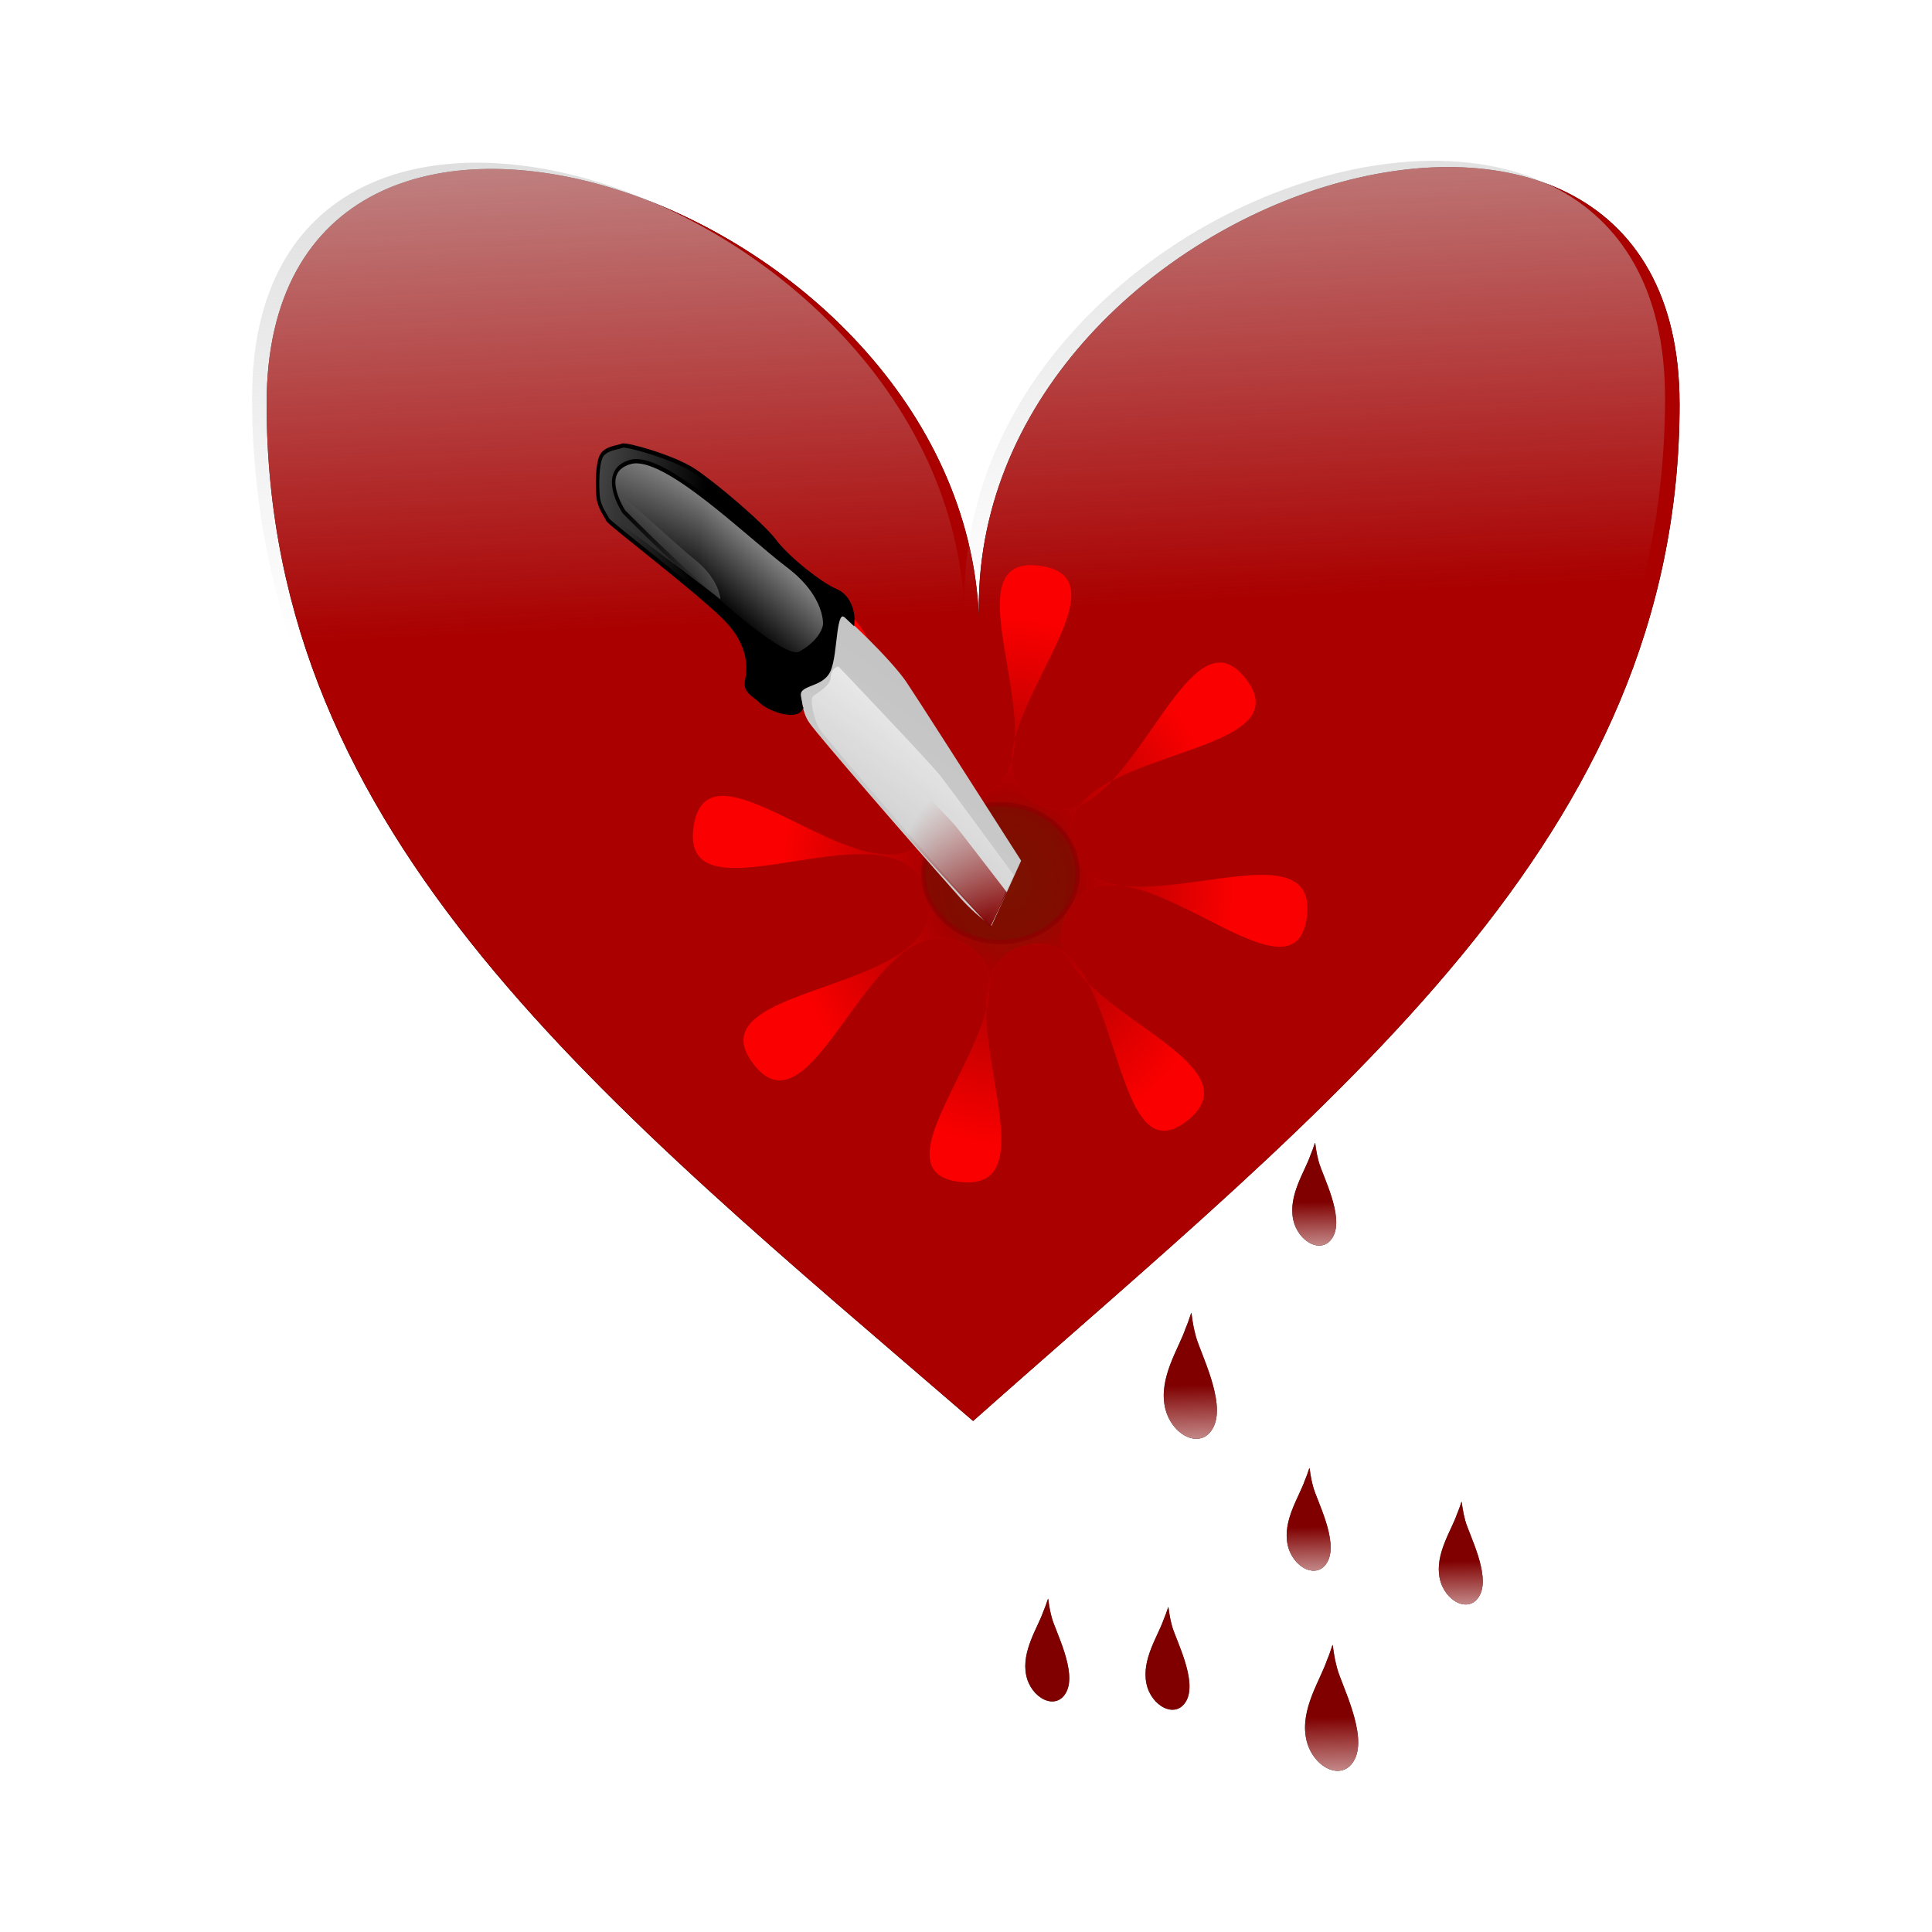<svg:svg xmlns:dc="http://purl.org/dc/elements/1.1/" xmlns:ns1="http://sodipodi.sourceforge.net/DTD/sodipodi-0.dtd" xmlns:ns2="http://www.inkscape.org/namespaces/inkscape" xmlns:ns3="http://www.w3.org/1999/xlink" xmlns:ns5="http://creativecommons.org/ns#" xmlns:rdf="http://www.w3.org/1999/02/22-rdf-syntax-ns#" xmlns:svg="http://www.w3.org/2000/svg" height="611.046" id="svg5097" version="1.1" viewBox="-60.523 -28.991 611.046 611.046" width="611.046" ns1:docname="New document 5" ns2:version="0.48.0 r9654">
  <svg:defs id="defs5099">
    <svg:filter color-interpolation-filters="sRGB" height="1.112" id="filter3972" width="1.202" x="-.101" y="-.056" ns2:collect="always">
      <svg:feGaussianBlur id="feGaussianBlur3974" stdDeviation="18.827" ns2:collect="always" />
    </svg:filter>
    <svg:linearGradient gradientTransform="translate(2.192 1.481)" gradientUnits="userSpaceOnUse" id="linearGradient5546" x1="-540.45" x2="-548.12" y1="1098.1" y2="452.36" ns2:collect="always" ns3:href="#linearGradient3944" />
    <svg:linearGradient id="linearGradient3944" ns2:collect="always">
      <svg:stop id="stop3946" offset="0" style="stop-color:#ffffff" />
      <svg:stop id="stop3948" offset="1" style="stop-color:#ffffff;stop-opacity:0" />
    </svg:linearGradient>
    <svg:filter color-interpolation-filters="sRGB" id="filter4044" ns2:collect="always">
      <svg:feGaussianBlur id="feGaussianBlur4046" stdDeviation="15.339" ns2:collect="always" />
    </svg:filter>
    <svg:linearGradient gradientTransform="translate(164.72 -715.22)" gradientUnits="userSpaceOnUse" id="linearGradient4564" x1="-748.57" x2="-731.43" y1="-21.75" y2="341.11" ns2:collect="always">
      <svg:stop id="stop4000" offset="0" style="stop-color:#cccccc" />
      <svg:stop id="stop4002" offset="1" style="stop-color:#cccccc;stop-opacity:0" />
    </svg:linearGradient>
    <svg:filter color-interpolation-filters="sRGB" id="filter3871" ns2:collect="always">
      <svg:feGaussianBlur id="feGaussianBlur3873" stdDeviation="5.902" ns2:collect="always" />
    </svg:filter>
    <svg:radialGradient cx="-392.77" cy="596.14" gradientTransform="matrix(.734 -.058 .068 .863 -145.13 58.841)" gradientUnits="userSpaceOnUse" id="radialGradient5550" r="196.01" ns2:collect="always">
      <svg:stop id="stop3831" offset="0" style="stop-color:#862804" />
      <svg:stop id="stop3837" offset=".344" style="stop-color:#550000;stop-opacity:.498" />
      <svg:stop id="stop3833" offset="1" style="stop-color:#550000;stop-opacity:0" />
    </svg:radialGradient>
    <svg:filter color-interpolation-filters="sRGB" height="1.415" id="filter3859" width="1.371" x="-.185" y="-.207" ns2:collect="always">
      <svg:feGaussianBlur id="feGaussianBlur3861" stdDeviation="8.031" ns2:collect="always" />
    </svg:filter>
    <svg:linearGradient gradientTransform="matrix(-.128 -2.281 2.546 -.143 -341.86 477.39)" gradientUnits="userSpaceOnUse" id="linearGradient5552" x1="-21.157" x2="120.55" y1="119.02" y2="39.289" ns2:collect="always" ns3:href="#linearGradient828" />
    <svg:linearGradient id="linearGradient828">
      <svg:stop id="stop829" offset="0" />
      <svg:stop id="stop836" offset=".5" style="stop-color:#cfcfcf" />
      <svg:stop id="stop830" offset="1" style="stop-color:#bababa" />
    </svg:linearGradient>
    <svg:linearGradient gradientTransform="translate(2.143)" gradientUnits="userSpaceOnUse" id="linearGradient5554" x1="-244.84" x2="-198.73" y1="368.79" y2="329.51" ns2:collect="always">
      <svg:stop id="stop3789" offset="0" style="stop-color:#800000" />
      <svg:stop id="stop3791" offset="1" style="stop-color:#800000;stop-opacity:0" />
    </svg:linearGradient>
    <svg:linearGradient gradientTransform="matrix(-.121 -2.167 2.68 -.15 -343.29 481.67)" gradientUnits="userSpaceOnUse" id="linearGradient5556" x1="88.457" x2="51.493" y1="28.929" y2="53.289" ns2:collect="always" ns3:href="#linearGradient832" />
    <svg:linearGradient id="linearGradient832">
      <svg:stop id="stop833" offset="0" style="stop-color:#ffffff" />
      <svg:stop id="stop834" offset="1" style="stop-color:#ffffff;stop-opacity:0" />
    </svg:linearGradient>
    <svg:linearGradient gradientTransform="matrix(-.12 -2.144 2.709 -.152 -341.86 477.39)" gradientUnits="userSpaceOnUse" id="linearGradient5558" x1="117.46" x2="132.76" y1="104.96" y2="244.85" ns2:collect="always" ns3:href="#linearGradient828" />
    <svg:linearGradient gradientTransform="matrix(-.111 -1.988 2.921 -.164 -341.86 477.39)" gradientUnits="userSpaceOnUse" id="linearGradient5560" x1="148.84" x2="125.45" y1="79.718" y2="101.56" ns2:collect="always" ns3:href="#linearGradient832" />
    <svg:linearGradient gradientTransform="matrix(-.112 -1.997 2.908 -.163 -341.86 477.39)" gradientUnits="userSpaceOnUse" id="linearGradient5562" x1="127.77" x2="129.14" y1="10.867" y2="113.79" ns2:collect="always" ns3:href="#linearGradient832" />
    <svg:filter color-interpolation-filters="sRGB" height="1.112" id="filter3972-8" width="1.202" x="-.101" y="-.056" ns2:collect="always">
      <svg:feGaussianBlur id="feGaussianBlur3974-8" stdDeviation="18.827" ns2:collect="always" />
    </svg:filter>
    <svg:linearGradient gradientTransform="translate(2.192 1.481)" gradientUnits="userSpaceOnUse" id="linearGradient5564" x1="-540.45" x2="-548.12" y1="1098.1" y2="452.36" ns2:collect="always">
      <svg:stop id="stop3946-5" offset="0" style="stop-color:#ffffff" />
      <svg:stop id="stop3948-5" offset="1" style="stop-color:#ffffff;stop-opacity:0" />
    </svg:linearGradient>
    <svg:filter color-interpolation-filters="sRGB" height="1.112" id="filter3972-5" width="1.202" x="-.101" y="-.056" ns2:collect="always">
      <svg:feGaussianBlur id="feGaussianBlur3974-2" stdDeviation="18.827" ns2:collect="always" />
    </svg:filter>
    <svg:filter color-interpolation-filters="sRGB" height="1.112" id="filter3972-5-8" width="1.202" x="-.101" y="-.056" ns2:collect="always">
      <svg:feGaussianBlur id="feGaussianBlur3974-2-1" stdDeviation="18.827" ns2:collect="always" />
    </svg:filter>
    <svg:filter color-interpolation-filters="sRGB" height="1.112" id="filter3972-8-6" width="1.202" x="-.101" y="-.056" ns2:collect="always">
      <svg:feGaussianBlur id="feGaussianBlur3974-8-8" stdDeviation="18.827" ns2:collect="always" />
    </svg:filter>
  </svg:defs>
  <ns1:namedview bordercolor="#666666" borderopacity="1.0" fit-margin-bottom="0" fit-margin-left="0" fit-margin-right="0" fit-margin-top="0" id="base" pagecolor="#ffffff" showgrid="false" ns2:current-layer="layer1" ns2:cx="253.24273" ns2:cy="176.68078" ns2:document-units="px" ns2:pageopacity="0.0" ns2:pageshadow="2" ns2:window-height="744" ns2:window-maximized="1" ns2:window-width="1280" ns2:window-x="-4" ns2:window-y="-4" ns2:zoom="0.35" />
  <svg:g id="layer1" transform="translate(-121.76 -175.68)" ns2:groupmode="layer" ns2:label="Layer 1">
    <svg:g id="g4899" transform="matrix(.649 0 0 .649 734.99 583.02)">
      <svg:g id="g3976" transform="matrix(.048 0 0 .062 -369.25 -114.75)">
        <svg:path d="m-632.37 90.294c80.773-147.2 22.82-132.33 86.581 49.503 37.717 107.56 255.13 422.94 147.27 583.34-103.01 153.19-361.06 49.221-408.2-134.16-48.126-187.21 116.78-370.24 174.35-498.69z" id="path3952" style="filter:url(#filter3972);fill:#4d4d4d" ns1:nodetypes="csssc" ns2:connector-curvature="0" />
        <svg:path d="m-632.37 90.294c80.773-147.2 22.82-132.33 86.581 49.503 37.717 107.56 255.13 422.94 147.27 583.34-103.01 153.19-361.06 49.221-408.2-134.16-48.126-187.21 116.78-370.24 174.35-498.69z" id="path3911" style="fill:#800000" ns1:nodetypes="csssc" ns2:connector-curvature="0" />
        <svg:path d="m-632.37 90.294c80.773-147.2 22.82-132.33 86.581 49.503 37.717 107.56 255.13 422.94 147.27 583.34-103.01 153.19-361.06 49.221-408.2-134.16-48.126-187.21 116.78-370.24 174.35-498.69z" id="path3911-3" style="fill:url(#linearGradient5546)" ns1:nodetypes="csssc" ns2:connector-curvature="0" />
      </svg:g>
      <svg:path d="m-219.63-475.54c0 212.24-168.93 339.97-344.29 495.71-178.72-154.29-344.29-283.48-344.29-495.71 0-212.24 338.66-101.15 347.14 104.29-5.803-208.85 341.43-316.52 341.43-104.29z" id="path3988-9" style="filter:url(#filter4044);fill:#000000" ns1:nodetypes="ccscc" ns2:connector-curvature="0" />
      <svg:path d="m-219.63-475.54c0 212.24-168.93 339.97-344.29 495.71-178.72-154.29-344.29-283.48-344.29-495.71 0-212.24 338.66-101.15 347.14 104.29-5.803-208.85 341.43-316.52 341.43-104.29z" id="path3983" style="fill:#aa0000" ns1:nodetypes="ccscc" ns2:connector-curvature="0" />
      <svg:path d="m-226.71-478.57c0 212.24-168.93 339.97-344.29 495.71-178.72-154.29-344.29-283.48-344.29-495.71 0-212.24 338.66-101.15 347.14 104.29-5.803-208.85 341.43-316.52 341.43-104.29z" id="path3988" style="fill:url(#linearGradient4564)" ns1:nodetypes="ccscc" ns2:connector-curvature="0" />
      <svg:path d="m-278.49 748.2c-52.114 41.726-39.898-128.32-103.93-111.52-64.206 16.846 25.602 157.97-40.961 150.8-66.378-7.148 61.021-119.54 2.78-151.49-58.403-32.036-95.11 128.68-135.06 75.956-39.839-52.574 128.58-43.565 111.44-108.27-17.188-64.881-158.75 23.573-149.4-42.668 9.318-66.057 117.76 59.341 151.9 2.438 34.227-57.061-128.85-93.116-75.37-133.4 53.336-40.173 39.836 128.65 103.93 111.52 64.268-17.183-25.507-156.66 40.862-147.1 66.184 9.533-60.742 119.5-2.78 151.49 58.123 32.081 93.629-131.95 133.85-79.278 40.108 52.525-128.27 43.249-111.44 107.08 16.874 64.013 158.51-21.366 150.3 44.405-8.189 65.588-117.08-62.08-151.57-5.002-34.592 57.238 127.73 93.186 75.468 135.03z" id="path4200-4" style="opacity:.974;filter:url(#filter3871);fill:#ff0000" transform="matrix(.764 0 0 .764 -246.63 -697.93)" ns1:arg1="0.91487645" ns1:arg2="1.2988696" ns1:cx="-398.00009" ns1:cy="589.71234" ns1:r1="199.78552" ns1:r2="50.021309" ns1:sides="8" ns1:type="star" ns2:flatsided="false" ns2:randomized="0.015" ns2:rounded="0.43" />
      <svg:path d="m-278.49 748.2c-52.114 41.726-39.898-128.32-103.93-111.52-64.206 16.846 25.602 157.97-40.961 150.8-66.378-7.148 61.021-119.54 2.78-151.49-58.403-32.036-95.11 128.68-135.06 75.956-39.839-52.574 128.58-43.565 111.44-108.27-17.188-64.881-158.75 23.573-149.4-42.668 9.318-66.057 117.76 59.341 151.9 2.438 34.227-57.061-128.85-93.116-75.37-133.4 53.336-40.173 39.836 128.65 103.93 111.52 64.268-17.183-25.507-156.66 40.862-147.1 66.184 9.533-60.742 119.5-2.78 151.49 58.123 32.081 93.629-131.95 133.85-79.278 40.108 52.525-128.27 43.249-111.44 107.08 16.874 64.013 158.51-21.366 150.3 44.405-8.189 65.588-117.08-62.08-151.57-5.002-34.592 57.238 127.73 93.186 75.468 135.03z" id="path4200" style="fill:url(#radialGradient5550)" transform="matrix(.764 0 0 .764 -246.63 -697.93)" ns1:arg1="0.91487645" ns1:arg2="1.2988696" ns1:cx="-398.00009" ns1:cy="589.71234" ns1:r1="199.78552" ns1:r2="50.021309" ns1:sides="8" ns1:type="star" ns2:flatsided="false" ns2:randomized="0.015" ns2:rounded="0.43" />
      <svg:path d="m-246.48 526.07c0 25.663-23.291 46.467-52.023 46.467-28.731 0-52.023-20.804-52.023-46.467s23.291-46.467 52.023-46.467c28.731 0 52.023 20.804 52.023 46.467z" id="path3853" style="opacity:.873;filter:url(#filter3859);stroke:#8b0000;stroke-width:3;fill:#7a0e00" transform="matrix(.722 0 0 .722 -335.05 -626.63)" ns1:cx="-298.50009" ns1:cy="526.07269" ns1:rx="52.022858" ns1:ry="46.467018" ns1:type="arc" />
      <svg:g id="g3795" transform="matrix(-.853 0 0 1.057 -760.59 -620.09)">
        <svg:path d="m-149.66 230.69c-0.165 0.015-0.356 0.073-0.562 0.156-6.621 2.65-33.91 24.321-42.094 34.031-5.048 5.99-37.396 46.795-65.688 82.531l16.906 30.031c6.158-3.529 12.271-7.778 17.969-12.938 30.189-27.335 80.327-74.12 85.812-80.312 5.805-6.396 3.393-12.97 8.531-17.594-29.724-4.983-15.757-36.36-20.875-35.906z" id="path826" style="fill-rule:evenodd;fill:url(#linearGradient5552)" ns2:connector-curvature="0" />
        <svg:path d="m-178.82 296.85s-36.875 29.799-41.503 34.34c-2.38 2.336-16.24 16.846-29.515 30.783l9.373 15.9c11.874-9.413 67.928-59.454 69.555-61.735 1.629-2.284 3.988-8.874 2.327-10.014s-6.987-3.069-7.135-5.992c-0.148-2.922-3.102-3.281-3.102-3.281z" id="path827-9" style="fill-rule:evenodd;fill:url(#linearGradient5554)" ns2:connector-curvature="0" />
        <svg:path d="m-153.62 257.88s-52.005 43.985-58.531 50.688c-3.357 3.448-22.903 24.866-41.625 45.438l13.219 23.469c16.745-13.894 95.798-87.758 98.094-91.125 2.298-3.371 5.625-13.099 3.281-14.781-2.343-1.682-9.853-4.53-10.062-8.844-0.209-4.314-4.375-4.844-4.375-4.844z" id="path827" style="fill-rule:evenodd;fill:url(#linearGradient5556)" ns2:connector-curvature="0" />
        <svg:path d="m-132.39 277.04c3.308 5.056 18.796 0.227 23.025-3.105 4.229-3.332 9.158-4.569 8.209-9.046s-4.123-16.43 13.696-30.333c17.819-13.902 64.794-42.69 65.697-44.43 0.902-1.74 4.795-5.599 5.414-10.44 0.619-4.842 0.596-14.675-1.701-18.61-2.297-3.935-10.069-4.168-12.083-5.002-2.014-0.834-29.084 5.202-40.951 11.499-11.416 6.008-39.296 25.055-46.438 32.786-7.142 7.73-26.112 19.826-34.491 22.627-8.379 2.801-10.187 10.563-9.806 14.512l3.646-2.781c7.565-5.769 5.484 17.302 10.065 25.025 4.377 7.403 18.354 5.198 16.845 12.131l-1.125 5.166z" id="path837" style="fill-rule:evenodd;stroke:#000000;stroke-width:1.488pt;fill:url(#linearGradient5558)" ns1:nodetypes="ccczzzzzzccczzzc" ns2:connector-curvature="0" />
        <svg:path d="m-145.79 238.72s-1.655-13.557 21.217-27.505 70.456-51.911 89.687-47.655c19.231 4.256 3.841 22.963 3.841 22.963s-87.201 71.482-100.6 65.414c-13.399-6.069-14.145-13.217-14.145-13.217z" id="path839" style="fill-rule:evenodd;stroke:#000000;stroke-width:1.488pt;fill:url(#linearGradient5560)" ns2:connector-curvature="0" />
        <svg:path d="m-86.242 226.9s0.399-9.239 15.09-18.606c14.692-9.367 44.825-33.972 47.269-30.139 2.444 3.833 3.378 9.526-4.055 13.367-7.434 3.841-58.304 35.378-58.304 35.378z" id="path842" style="fill-rule:evenodd;fill:url(#linearGradient5562)" ns2:connector-curvature="0" />
      </svg:g>
      <svg:g id="g3976-1" transform="matrix(.058 0 0 .076 -423.72 -31.734)">
        <svg:path d="m-632.37 90.294c80.773-147.2 22.82-132.33 86.581 49.503 37.717 107.56 255.13 422.94 147.27 583.34-103.01 153.19-361.06 49.221-408.2-134.16-48.126-187.21 116.78-370.24 174.35-498.69z" id="path3952-7" style="filter:url(#filter3972-8);fill:#4d4d4d" ns1:nodetypes="csssc" ns2:connector-curvature="0" />
        <svg:path d="m-632.37 90.294c80.773-147.2 22.82-132.33 86.581 49.503 37.717 107.56 255.13 422.94 147.27 583.34-103.01 153.19-361.06 49.221-408.2-134.16-48.126-187.21 116.78-370.24 174.35-498.69z" id="path3911-1" style="fill:#800000" ns1:nodetypes="csssc" ns2:connector-curvature="0" />
        <svg:path d="m-632.37 90.294c80.773-147.2 22.82-132.33 86.581 49.503 37.717 107.56 255.13 422.94 147.27 583.34-103.01 153.19-361.06 49.221-408.2-134.16-48.126-187.21 116.78-370.24 174.35-498.69z" id="path3911-3-1" style="fill:url(#linearGradient5564)" ns1:nodetypes="csssc" ns2:connector-curvature="0" />
      </svg:g>
      <svg:g id="g3976-2" transform="matrix(.048 0 0 .062 -297.84 60.168)">
        <svg:path d="m-632.37 90.294c80.773-147.2 22.82-132.33 86.581 49.503 37.717 107.56 255.13 422.94 147.27 583.34-103.01 153.19-361.06 49.221-408.2-134.16-48.126-187.21 116.78-370.24 174.35-498.69z" id="path3952-3" style="filter:url(#filter3972-5);fill:#4d4d4d" ns1:nodetypes="csssc" ns2:connector-curvature="0" />
        <svg:path d="m-632.37 90.294c80.773-147.2 22.82-132.33 86.581 49.503 37.717 107.56 255.13 422.94 147.27 583.34-103.01 153.19-361.06 49.221-408.2-134.16-48.126-187.21 116.78-370.24 174.35-498.69z" id="path3911-2" style="fill:#800000" ns1:nodetypes="csssc" ns2:connector-curvature="0" />
        <svg:path d="m-632.37 90.294c80.773-147.2 22.82-132.33 86.581 49.503 37.717 107.56 255.13 422.94 147.27 583.34-103.01 153.19-361.06 49.221-408.2-134.16-48.126-187.21 116.78-370.24 174.35-498.69z" id="path3911-3-2" style="fill:url(#linearGradient5564)" ns1:nodetypes="csssc" ns2:connector-curvature="0" />
      </svg:g>
      <svg:g id="g3976-2-0" transform="matrix(.048 0 0 .062 -440.76 111.47)">
        <svg:path d="m-632.37 90.294c80.773-147.2 22.82-132.33 86.581 49.503 37.717 107.56 255.13 422.94 147.27 583.34-103.01 153.19-361.06 49.221-408.2-134.16-48.126-187.21 116.78-370.24 174.35-498.69z" id="path3952-3-3" style="filter:url(#filter3972-5-8);fill:#4d4d4d" ns1:nodetypes="csssc" ns2:connector-curvature="0" />
        <svg:path d="m-632.37 90.294c80.773-147.2 22.82-132.33 86.581 49.503 37.717 107.56 255.13 422.94 147.27 583.34-103.01 153.19-361.06 49.221-408.2-134.16-48.126-187.21 116.78-370.24 174.35-498.69z" id="path3911-2-8" style="fill:#800000" ns1:nodetypes="csssc" ns2:connector-curvature="0" />
        <svg:path d="m-632.37 90.294c80.773-147.2 22.82-132.33 86.581 49.503 37.717 107.56 255.13 422.94 147.27 583.34-103.01 153.19-361.06 49.221-408.2-134.16-48.126-187.21 116.78-370.24 174.35-498.69z" id="path3911-3-2-0" style="fill:url(#linearGradient5546)" ns1:nodetypes="csssc" ns2:connector-curvature="0" />
      </svg:g>
      <svg:g id="g5276" transform="matrix(.048 0 0 .062 -371.97 43.7)">
        <svg:path d="m-632.37 90.294c80.773-147.2 22.82-132.33 86.581 49.503 37.717 107.56 255.13 422.94 147.27 583.34-103.01 153.19-361.06 49.221-408.2-134.16-48.126-187.21 116.78-370.24 174.35-498.69z" id="path5278" style="filter:url(#filter3972);fill:#4d4d4d" ns1:nodetypes="csssc" ns2:connector-curvature="0" />
        <svg:path d="m-632.37 90.294c80.773-147.2 22.82-132.33 86.581 49.503 37.717 107.56 255.13 422.94 147.27 583.34-103.01 153.19-361.06 49.221-408.2-134.16-48.126-187.21 116.78-370.24 174.35-498.69z" id="path5280" style="fill:#800000" ns1:nodetypes="csssc" ns2:connector-curvature="0" />
        <svg:path d="m-632.37 90.294c80.773-147.2 22.82-132.33 86.581 49.503 37.717 107.56 255.13 422.94 147.27 583.34-103.01 153.19-361.06 49.221-408.2-134.16-48.126-187.21 116.78-370.24 174.35-498.69z" id="path5282" style="fill:url(#linearGradient5546)" ns1:nodetypes="csssc" ns2:connector-curvature="0" />
      </svg:g>
      <svg:g id="g5339" transform="matrix(.058 0 0 .076 -354.86 130.08)">
        <svg:path d="m-632.37 90.294c80.773-147.2 22.82-132.33 86.581 49.503 37.717 107.56 255.13 422.94 147.27 583.34-103.01 153.19-361.06 49.221-408.2-134.16-48.126-187.21 116.78-370.24 174.35-498.69z" id="path5341" style="filter:url(#filter3972-8-6);fill:#4d4d4d" ns1:nodetypes="csssc" ns2:connector-curvature="0" />
        <svg:path d="m-632.37 90.294c80.773-147.2 22.82-132.33 86.581 49.503 37.717 107.56 255.13 422.94 147.27 583.34-103.01 153.19-361.06 49.221-408.2-134.16-48.126-187.21 116.78-370.24 174.35-498.69z" id="path5343" style="fill:#800000" ns1:nodetypes="csssc" ns2:connector-curvature="0" />
        <svg:path d="m-632.37 90.294c80.773-147.2 22.82-132.33 86.581 49.503 37.717 107.56 255.13 422.94 147.27 583.34-103.01 153.19-361.06 49.221-408.2-134.16-48.126-187.21 116.78-370.24 174.35-498.69z" id="path5345" style="fill:url(#linearGradient5564)" ns1:nodetypes="csssc" ns2:connector-curvature="0" />
      </svg:g>
      <svg:g id="g6291" transform="matrix(.048 0 0 .062 -499.35 107.43)">
        <svg:path d="m-632.37 90.294c80.773-147.2 22.82-132.33 86.581 49.503 37.717 107.56 255.13 422.94 147.27 583.34-103.01 153.19-361.06 49.221-408.2-134.16-48.126-187.21 116.78-370.24 174.35-498.69z" id="path6293" style="filter:url(#filter3972-5-8);fill:#4d4d4d" ns1:nodetypes="csssc" ns2:connector-curvature="0" />
        <svg:path d="m-632.37 90.294c80.773-147.2 22.82-132.33 86.581 49.503 37.717 107.56 255.13 422.94 147.27 583.34-103.01 153.19-361.06 49.221-408.2-134.16-48.126-187.21 116.78-370.24 174.35-498.69z" id="path6295" style="fill:#800000" ns1:nodetypes="csssc" ns2:connector-curvature="0" />
        <svg:path d="m-632.37 90.294c80.773-147.2 22.82-132.33 86.581 49.503 37.717 107.56 255.13 422.94 147.27 583.34-103.01 153.19-361.06 49.221-408.2-134.16-48.126-187.21 116.78-370.24 174.35-498.69z" id="path6297" style="fill:url(#linearGradient5546)" ns1:nodetypes="csssc" ns2:connector-curvature="0" />
      </svg:g>
    </svg:g>
  </svg:g>
</svg:svg>